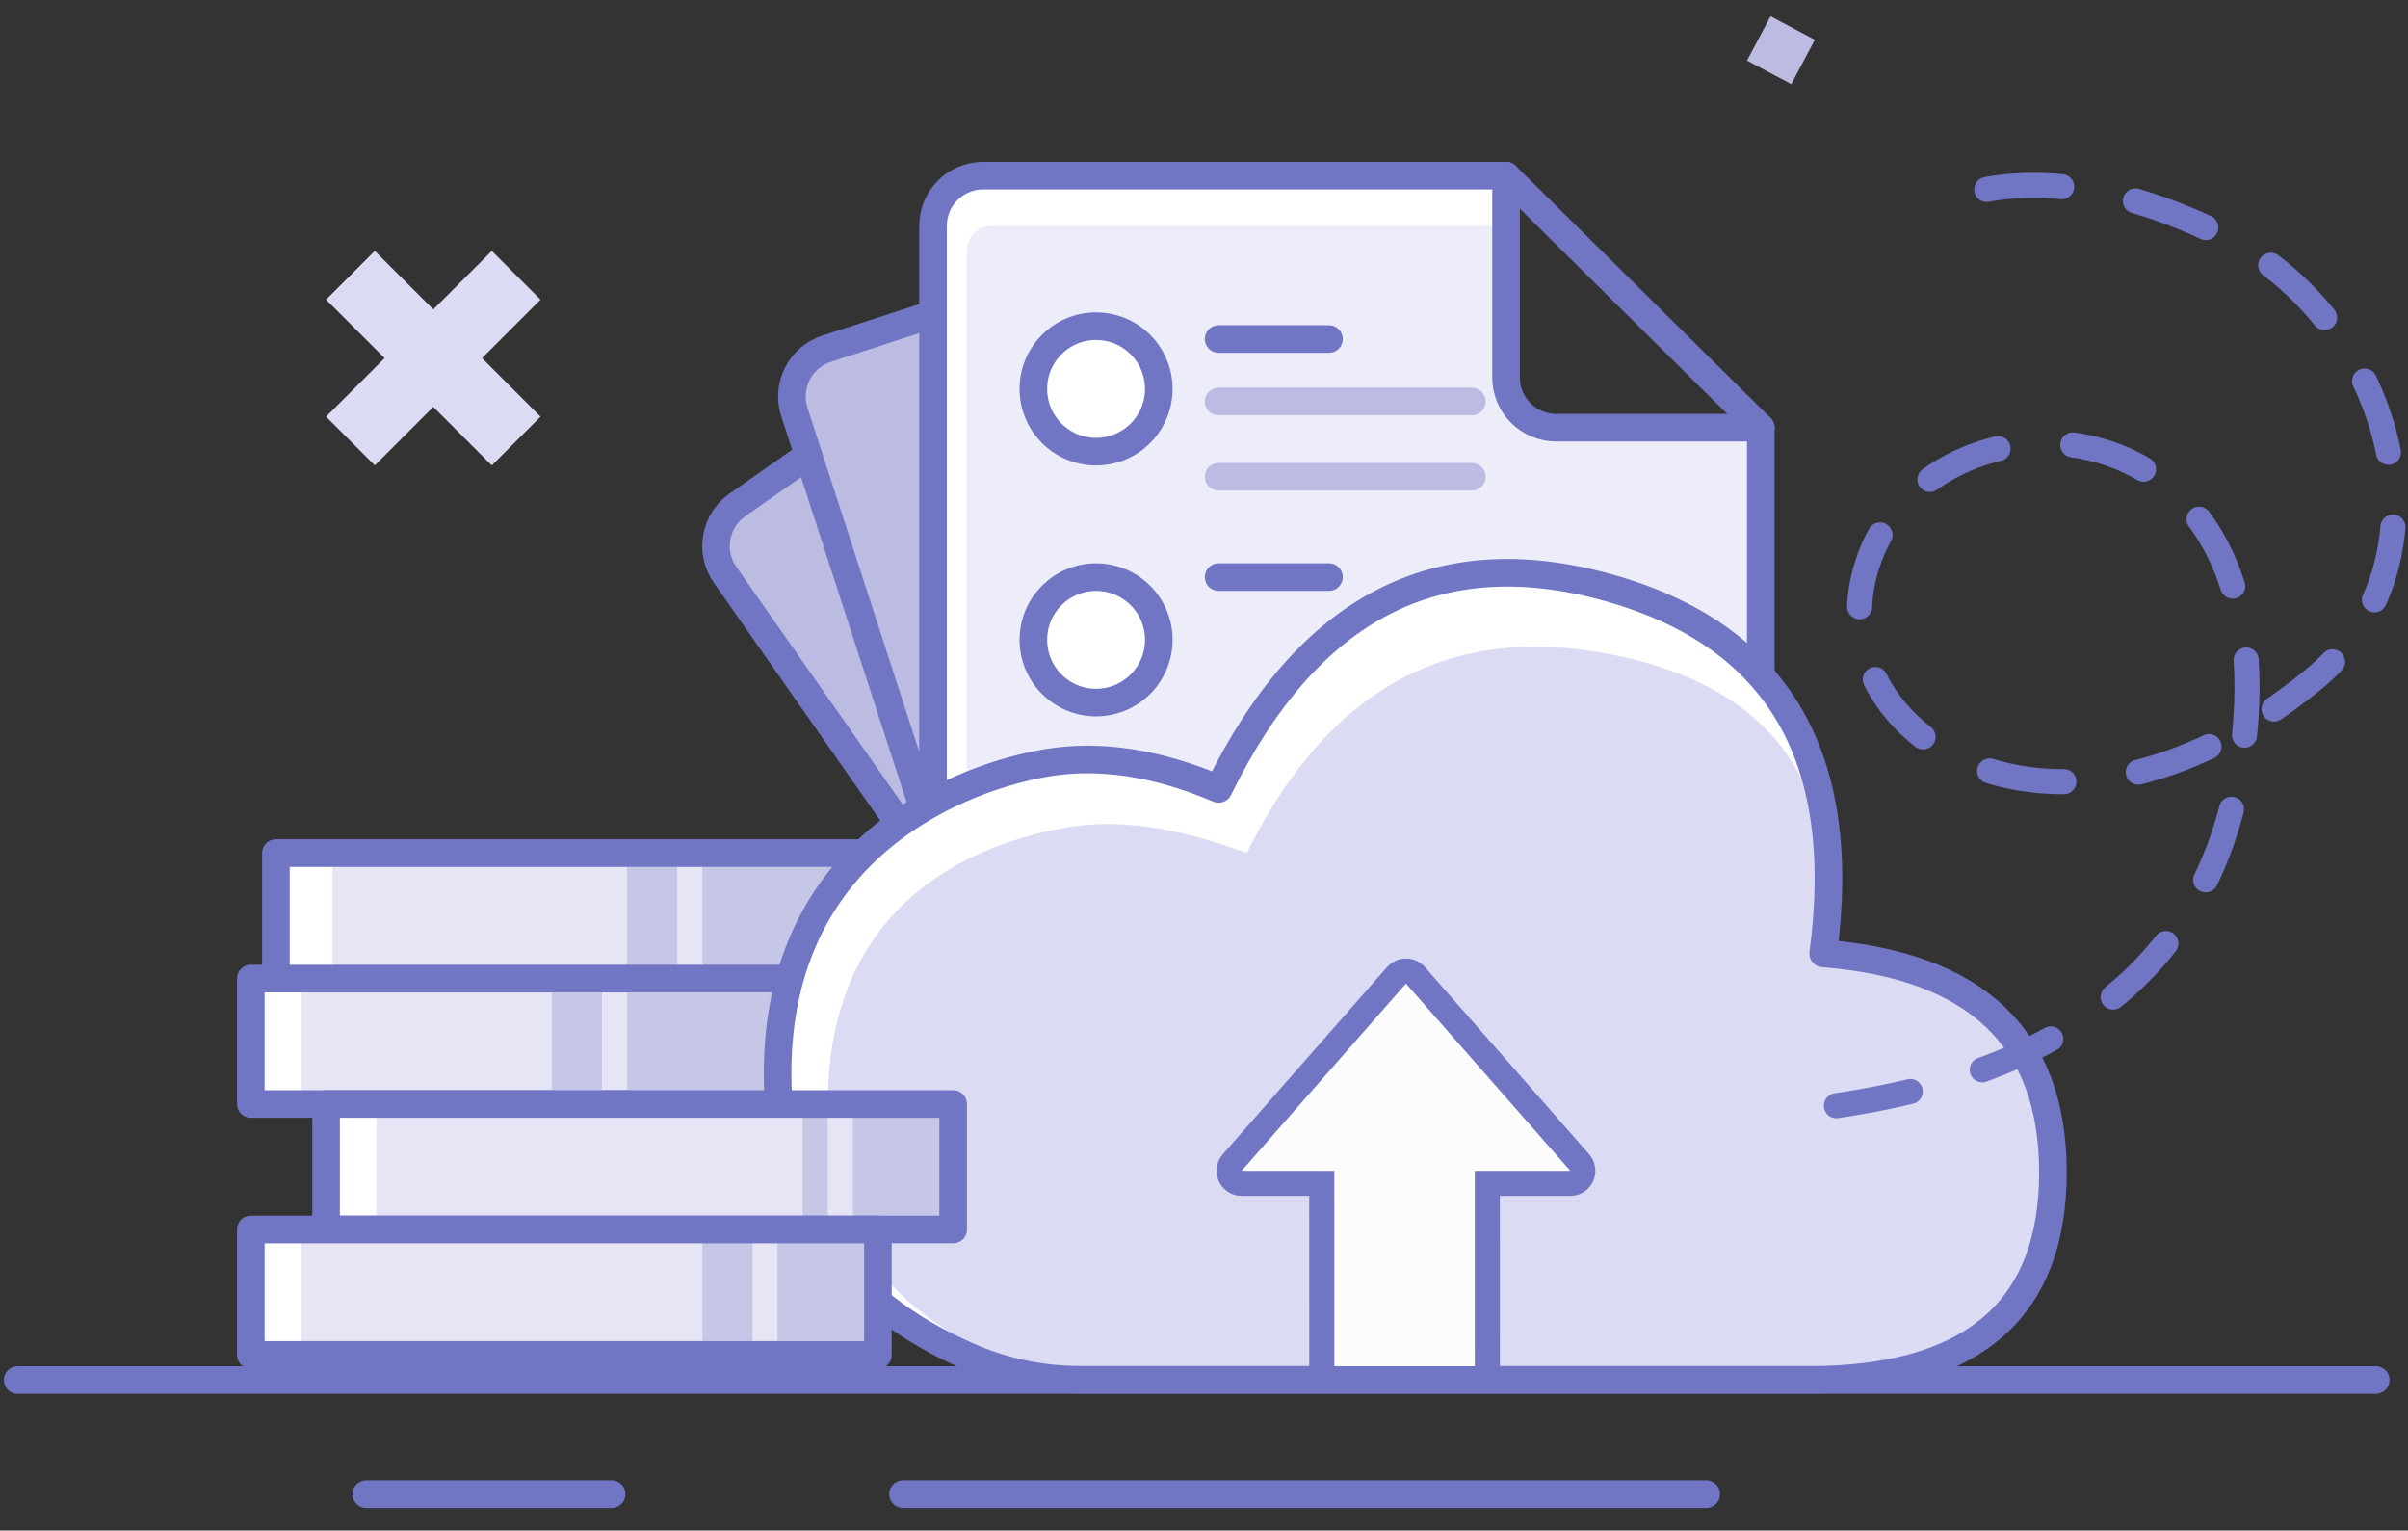 <?xml version="1.0" encoding="UTF-8"?>
<svg width="96px" height="61px" viewBox="0 0 96 61" version="1.1" xmlns="http://www.w3.org/2000/svg" xmlns:xlink="http://www.w3.org/1999/xlink">
    <rect x="0" y="0" width="96" height="61" fill="#333333" stroke="none"/>
    <!-- Generator: Sketch 63.1 (92452) - https://sketch.com -->
    <title>Group 10</title>
    <desc>Created with Sketch.</desc>
    <g id="Page-1" stroke="none" stroke-width="1" fill="none" fill-rule="evenodd">
        <g id="Artboard" transform="translate(-38, -292)">
            <g id="Group-10" transform="translate(38.705, 292)">
                <rect id="Rectangle-Copy-12" stroke="#7176C4" stroke-width="1.1" fill="#BCBCE2" stroke-linecap="round" stroke-linejoin="round" transform="translate(38.443, 27.945) rotate(-35) translate(-38.443, -27.945) " x="32.943" y="15.945" width="11" height="24" rx="2"></rect>
                <rect id="Rectangle-Copy-11" stroke="#7176C4" stroke-width="1.1" fill="#BCBCE2" stroke-linecap="round" stroke-linejoin="round" transform="translate(39.285, 24.23) rotate(-18) translate(-39.285, -24.23) " x="33.785" y="12.23" width="11" height="24" rx="2"></rect>
                <g id="Group-6" transform="translate(9.295, 7)">
                    <path d="M29.197,0 L50.042,0 L50.042,0 L50.042,8.046 C50.042,9.151 50.937,10.046 52.042,10.046 L60.197,10.046 L60.197,10.046 L60.197,29 C60.197,30.105 59.301,31 58.197,31 L29.197,31 C28.092,31 27.197,30.105 27.197,29 L27.197,2 C27.197,0.895 28.092,2.02906125e-16 29.197,0 Z" id="Rectangle" fill="#EDEDF9"></path>
                    <path d="M28,0 L50,0 L50,2 L29.542,2 C28.99,2 28.542,2.448 28.542,3 L28.542,24.5 L28.542,24.5 L27.197,24.5 L27.197,2.653 L28,0 Z" id="Rectangle" fill="#FFFFFF"></path>
                    <path d="M29.197,0 L50.042,0 L50.042,0 L50.042,8.046 C50.042,9.151 50.937,10.046 52.042,10.046 L60.197,10.046 L60.197,10.046 L60.197,29 C60.197,30.105 59.301,31 58.197,31 L29.197,31 C28.092,31 27.197,30.105 27.197,29 L27.197,2 C27.197,0.895 28.092,2.02906125e-16 29.197,0 Z" id="Rectangle-Copy-18" stroke="#7176C4" stroke-width="1.1" stroke-linecap="round" stroke-linejoin="round"></path>
                    <line x1="50.042" y1="0" x2="60.197" y2="10.046" id="Path-3" stroke="#7176C4" stroke-width="1.1" stroke-linecap="round" stroke-linejoin="round"></line>
                    <circle id="Oval" stroke="#7176C4" stroke-width="1.1" fill="#FFFFFF" stroke-linecap="round" stroke-linejoin="round" cx="33.697" cy="8.5" r="2.5"></circle>
                    <circle id="Oval-Copy-3" stroke="#7176C4" stroke-width="1.1" fill="#FFFFFF" stroke-linecap="round" stroke-linejoin="round" cx="33.697" cy="18.5" r="2.5"></circle>
                    <line x1="38.583" y1="9" x2="48.677" y2="9" id="Path-4-Copy" stroke="#BCBCE2" stroke-width="1.1" stroke-linecap="round" stroke-linejoin="round"></line>
                    <line x1="38.583" y1="12" x2="48.677" y2="12" id="Path-4-Copy-2" stroke="#BCBCE2" stroke-width="1.1" stroke-linecap="round" stroke-linejoin="round"></line>
                    <line x1="38.583" y1="6.512" x2="42.982" y2="6.512" id="Path-4" stroke="#7176C4" stroke-width="1.1" stroke-linecap="round" stroke-linejoin="round"></line>
                    <line x1="38.583" y1="16" x2="42.982" y2="16" id="Path-4-Copy-3" stroke="#7176C4" stroke-width="1.1" stroke-linecap="round" stroke-linejoin="round"></line>
                    <g id="Group-7" transform="translate(0, 27)">
                        <rect id="Rectangle" fill="#E5E5F6" x="0" y="5" width="25" height="5"></rect>
                        <g id="Group-9" transform="translate(15, 0)" fill="#BCBCE2" opacity="0.76">
                            <rect id="Rectangle" x="3" y="0" width="6" height="5"></rect>
                            <rect id="Rectangle-Copy-14" x="0" y="0" width="2" height="5"></rect>
                        </g>
                        <polygon id="Path-12-Copy" fill="#FFFFFF" points="0 5 2 5 2 9.721 0 9.813"></polygon>
                        <rect id="Rectangle-Copy-15" stroke="#7176C4" stroke-width="1.1" stroke-linecap="round" stroke-linejoin="round" x="0" y="5" width="25" height="5"></rect>
                        <rect id="Rectangle-Copy-10" fill="#E5E5F6" x="1" y="0" width="25" height="5"></rect>
                        <g id="Group-9" transform="translate(15, 0)" fill="#BCBCE2" opacity="0.76">
                            <rect id="Rectangle" x="3" y="0" width="6" height="5"></rect>
                            <rect id="Rectangle-Copy-14" x="0" y="0" width="2" height="5"></rect>
                        </g>
                        <g id="Group-9" transform="translate(12, 5)" fill="#BCBCE2" opacity="0.76">
                            <rect id="Rectangle" x="3" y="0" width="6" height="5"></rect>
                            <rect id="Rectangle-Copy-14" x="0" y="0" width="2" height="5"></rect>
                        </g>
                        <polygon id="Path-12" fill="#FFFFFF" points="1.251 0.187 3.251 0.187 3.251 4.909 1.251 5"></polygon>
                        <rect id="Rectangle-Copy-13" stroke="#7176C4" stroke-width="1.1" stroke-linecap="round" stroke-linejoin="round" x="1" y="0" width="25" height="5"></rect>
                    </g>
                    <path d="M47.224,47.99 L33.041,47.99 C31.541,47.99 30.058,47.683 28.681,47.089 C23.56,44.878 21,41.109 21,35.781 C21,26.572 28.566,23.932 31.729,23.403 C33.838,23.05 36.123,23.397 38.583,24.443 C42.131,17.207 47.297,14.529 54.08,16.41 C60.864,18.29 63.732,23.154 62.686,31 C68.791,31.479 71.844,34.387 71.844,39.726 C71.844,45.064 68.791,47.819 62.686,47.99 L47.224,47.99 Z" id="Path-6" fill="#FFFFFF"></path>
                    <g id="Path-6-Copy-3" transform="translate(23, 17.828)" fill="#DBDBF3">
                        <path d="M24.757,30.172 L11.229,30.172 C9.884,30.172 8.55,29.925 7.293,29.443 C2.431,27.58 1.42108547e-14,24.156 1.42108547e-14,19.172 C1.42108547e-14,10.583 6.639,8.629 9.626,8.135 C11.617,7.807 13.977,8.152 16.705,9.172 C19.935,2.62 24.783,-0.018 31.248,1.258 C37.714,2.534 40.526,6.505 39.686,13.172 C45.791,14.089 48.844,17.037 48.844,22.017 C48.844,26.996 45.681,29.715 39.354,30.172 L24.757,30.172 Z" id="Path-6-Copy-2"></path>
                    </g>
                    <path d="M47.224,47.99 L33.041,47.99 C31.541,47.99 30.058,47.683 28.681,47.089 C23.56,44.878 21,41.109 21,35.781 C21,26.572 28.566,23.932 31.729,23.403 C33.838,23.05 36.123,23.397 38.583,24.443 C42.131,17.207 47.297,14.529 54.08,16.41 C60.864,18.29 63.732,23.154 62.686,31 C68.791,31.479 71.844,34.387 71.844,39.726 C71.844,45.064 68.791,47.819 62.686,47.99 L47.224,47.99 Z" id="Path-6-Copy" stroke="#7176C4" stroke-width="1.1" stroke-linecap="round" stroke-linejoin="round"></path>
                    <rect id="Rectangle-Copy-8" fill="#E5E5F6" x="3" y="37" width="25" height="5"></rect>
                    <g id="Group-9-Copy" transform="translate(24, 37)" fill="#BCBCE2" opacity="0.76">
                        <rect id="Rectangle" x="0" y="0" width="4" height="5"></rect>
                    </g>
                    <g id="Group-9-Copy-2" transform="translate(22, 37)" fill="#BCBCE2" opacity="0.76">
                        <rect id="Rectangle" x="0" y="0" width="1" height="5"></rect>
                    </g>
                    <polygon id="Path-12-Copy" fill="#FFFFFF" points="3 37 5 37 5 41.721 3 41.813"></polygon>
                    <rect id="Rectangle-Copy-16" stroke="#7176C4" stroke-width="1.1" stroke-linecap="round" stroke-linejoin="round" x="3" y="37" width="25" height="5"></rect>
                    <rect id="Rectangle-Copy-9" fill="#E5E5F6" x="0" y="42" width="25" height="5"></rect>
                    <rect id="Rectangle-Copy-14" fill="#BCBCE2" opacity="0.76" x="18" y="42" width="2" height="5"></rect>
                    <g id="Group-9" transform="translate(21, 42)" fill="#BCBCE2" opacity="0.76">
                        <rect id="Rectangle" x="0" y="0" width="4" height="5"></rect>
                    </g>
                    <polygon id="Path-12-Copy" fill="#FFFFFF" points="0 42 2 42 2 46.721 0 46.813"></polygon>
                    <rect id="Rectangle-Copy-17" stroke="#7176C4" stroke-width="1.1" stroke-linecap="round" stroke-linejoin="round" x="0" y="42" width="25" height="5"></rect>
                </g>
                <rect id="Rectangle-Copy-28" fill="#BCBCE2" transform="translate(70.295, 2) rotate(28) translate(-70.295, -2) " x="69.295" y="1" width="2" height="2"></rect>
                <polygon id="Fill-47-Copy" fill="#DBDBF3" points="20.844 11.942 18.901 10 16.569 12.33 14.237 10 12.295 11.942 14.626 14.273 12.295 16.606 14.237 18.549 16.569 16.217 18.901 18.549 20.844 16.606 18.513 14.273"></polygon>
                <path d="M62.295,24.246 C67.084,33.481 73.725,36.952 82.219,34.656 C94.96,31.213 90.818,18.64 83.462,18.39 C76.106,18.139 73.007,29.551 84.51,36.674 C90.933,40.652 98.929,35.078 100.04,27.9 C100.918,22.223 99.433,17.801 97.072,16" id="Path-15" stroke="#7176C4" stroke-linecap="round" stroke-dasharray="3" transform="translate(81.295, 27) scale(-1, -1) rotate(109) translate(-81.295, -27) "></path>
                <path d="M55.677,38.824 C55.693,38.839 55.709,38.854 55.723,38.87 L62.275,46.333 C62.457,46.541 62.436,46.857 62.229,47.039 C62.137,47.119 62.02,47.163 61.899,47.163 L58.59,47.163 L58.591,54.99 L51.991,54.99 L51.99,47.163 L48.795,47.163 C48.519,47.163 48.295,46.939 48.295,46.663 C48.295,46.542 48.34,46.425 48.42,46.333 L54.971,38.87 C55.154,38.663 55.469,38.642 55.677,38.824 Z" id="Combined-Shape" stroke="#7176C4" fill="#FCFCFC"></path>
                <line x1="0" y1="55" x2="94.009" y2="55" id="Stroke-11" stroke="#7176C4" stroke-width="1.1" stroke-linecap="round" stroke-linejoin="round"></line>
                <line x1="35.295" y1="59.55" x2="67.317" y2="59.55" id="Stroke-13-Copy" stroke="#7176C4" stroke-width="1.1" stroke-linecap="round" stroke-linejoin="round"></line>
                <line x1="13.899" y1="59.55" x2="23.68" y2="59.55" id="Stroke-15-Copy" stroke="#7176C4" stroke-width="1.1" stroke-linecap="round" stroke-linejoin="round"></line>
            </g>
        </g>
    </g>
</svg>